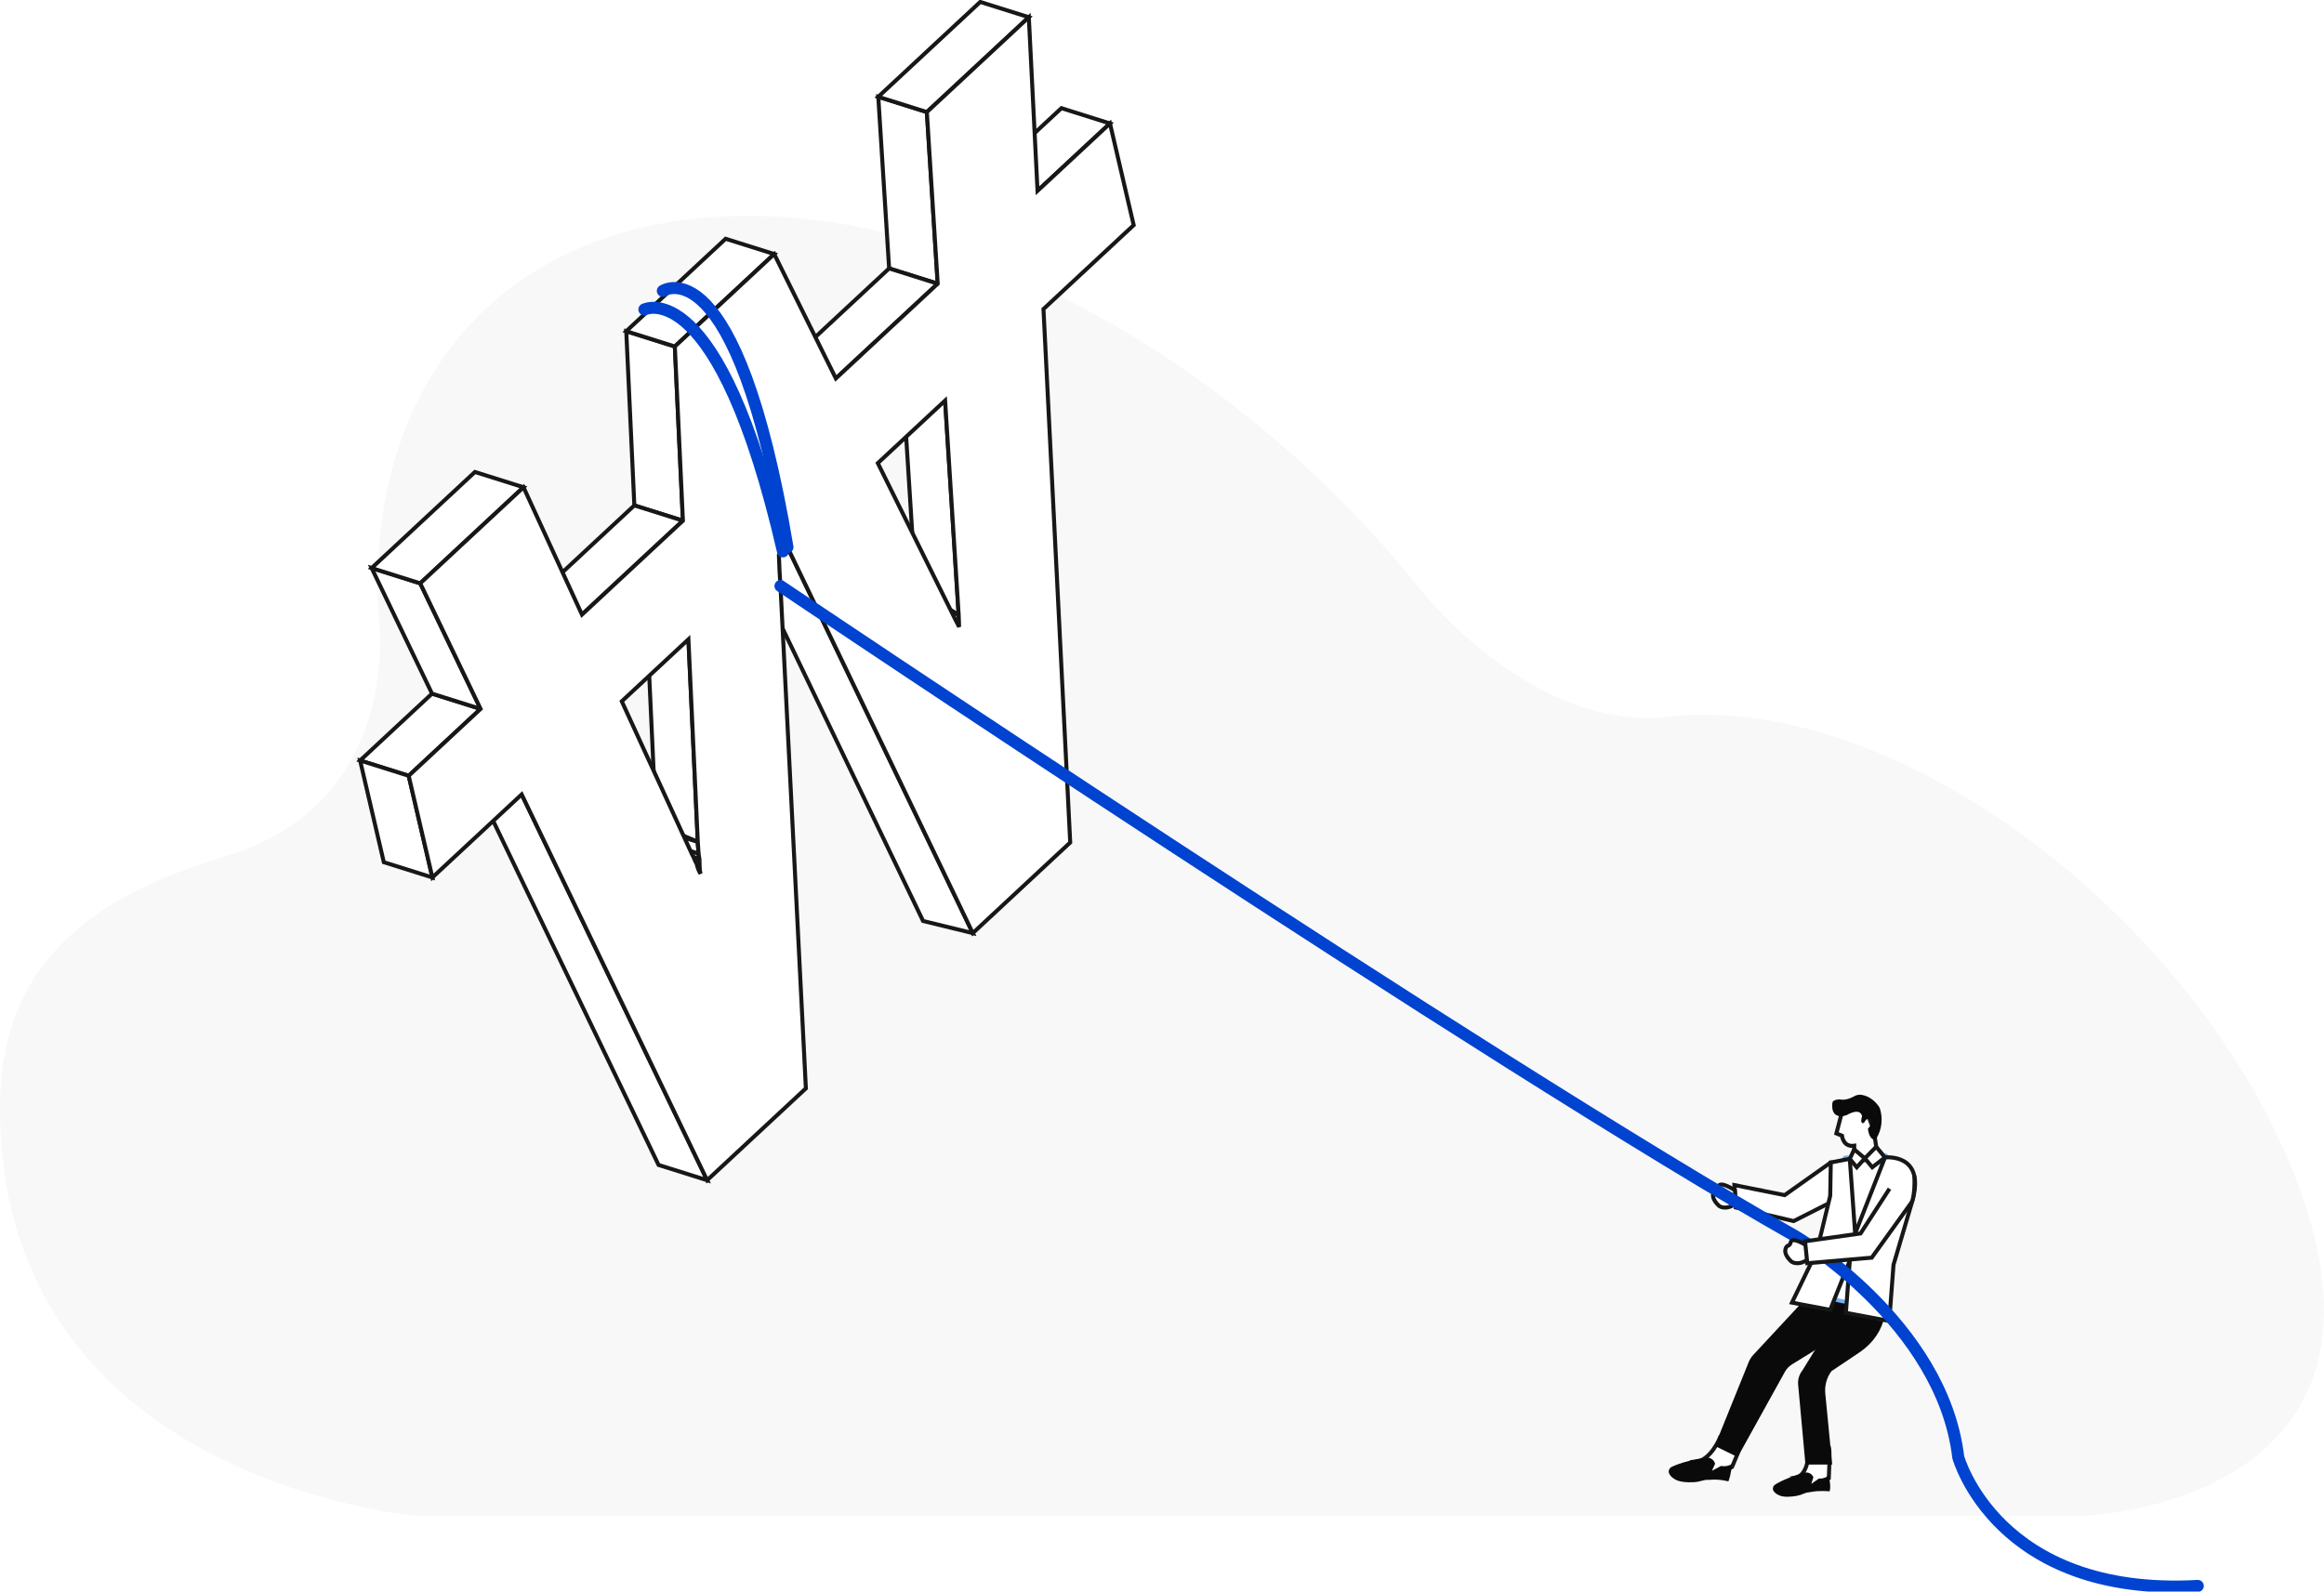 <svg xmlns="http://www.w3.org/2000/svg" xmlns:xlink="http://www.w3.org/1999/xlink" width="581" height="398" viewBox="0 0 581 398">
  <defs>
    <path id="service-online-img-005-a" d="M0.054,1.91 C0.063,2.516 0.135,3.103 0.268,3.675 L0.268,3.675 L20.768,10.023 C20.634,9.452 20.563,8.863 20.552,8.259 L20.552,8.259 C20.544,7.658 20.528,7.024 20.505,6.346 L20.505,6.346 L0.006,-0.003 C0.03,0.676 0.045,1.312 0.054,1.91"/>
    <path id="service-online-img-005-c" d="M0.054,1.91 C0.063,2.516 0.135,3.103 0.268,3.675 L0.268,3.675 L20.768,10.023 C20.634,9.452 20.563,8.863 20.552,8.259 L20.552,8.259 C20.544,7.658 20.528,7.024 20.505,6.346 L20.505,6.346 L0.006,-0.003 C0.03,0.676 0.045,1.312 0.054,1.91"/>
    <path id="service-online-img-005-e" d="M0.054,1.91 C0.063,2.516 0.135,3.103 0.268,3.675 L0.268,3.675 L20.768,10.023 C20.634,9.452 20.563,8.863 20.552,8.259 L20.552,8.259 C20.544,7.658 20.528,7.024 20.505,6.346 L20.505,6.346 L0.006,-0.003 C0.03,0.676 0.045,1.312 0.054,1.91"/>
    <path id="service-online-img-005-g" d="M0.054,1.91 C0.063,2.516 0.135,3.103 0.268,3.675 L0.268,3.675 L20.768,10.023 C20.634,9.452 20.563,8.863 20.552,8.259 L20.552,8.259 C20.544,7.658 20.528,7.024 20.505,6.346 L20.505,6.346 L0.006,-0.003 C0.03,0.676 0.045,1.312 0.054,1.91"/>
    <path id="service-online-img-005-i" d="M0.546,2.361 C0.586,3.112 0.677,3.768 0.81,4.34 L0.81,4.34 L21.309,10.688 C21.176,10.117 21.085,9.46 21.045,8.71 L21.045,8.71 C20.999,7.965 20.95,7.188 20.893,6.367 L20.893,6.367 L0.395,0.019 C0.451,0.839 0.5,1.618 0.546,2.361"/>
    <path id="service-online-img-005-k" d="M0.546,2.361 C0.586,3.112 0.677,3.768 0.81,4.34 L0.81,4.34 L21.309,10.688 C21.176,10.117 21.085,9.46 21.045,8.71 L21.045,8.71 C20.999,7.965 20.95,7.188 20.893,6.367 L20.893,6.367 L0.395,0.019 C0.451,0.839 0.5,1.618 0.546,2.361"/>
  </defs>
  <g fill="none" fill-rule="evenodd" transform="translate(-972 -4770)">
    <rect width="1802" height="10587" fill="#FFF"/>
    <g transform="translate(972 4770)">
      <path fill="#F8F8F8" d="M420.353,124.877 L420.353,124.877 L420.351,124.877 C418.246,125.014 416.162,125.227 414.103,125.529 C381.127,126.832 355.27,93.617 355.27,93.617 L355.269,93.628 C311.265,38.574 245.388,0 186.871,0 C124.708,0 89.559,43.527 94.972,104.099 C95.401,115.637 93.327,149.236 56.05,160.204 C56.038,160.208 56.027,160.212 56.015,160.215 C55.809,160.28 55.605,160.342 55.397,160.406 C55.213,160.464 55.028,160.522 54.849,160.58 C28.338,168.93 0.355,183.225 0,222.039 C-0.844,316.355 103.773,325 103.773,325 L521.425,325 C521.425,325 606.959,322 573.049,238.407 C547.598,175.66 476.691,121.217 420.353,124.877" transform="translate(0 54)"/>
      <g transform="translate(90)">
        <polygon fill="#FFF" points="149.778 156.761 129.279 150.413 129.167 147.379 149.667 153.726"/>
        <polygon stroke="#171717" points="149.778 156.761 129.279 150.413 129.167 147.379 149.667 153.726"/>
        <polygon fill="#FFF" points="169.382 47.724 157.237 43.902 175.35 27.048 187.495 30.871"/>
        <polygon stroke="#171717" points="169.382 47.724 157.237 43.902 175.35 27.048 187.495 30.871"/>
        <polygon fill="#FFF" points="149.667 153.726 138.954 147.379 135.564 93.814 146.278 100.163"/>
        <polygon stroke="#171717" points="149.667 153.726 138.954 147.379 135.564 93.814 146.278 100.163"/>
        <path fill="#FFF" d="M85.127,218.484 L64.628,212.136 C64.495,211.565 64.424,210.976 64.414,210.372 C64.406,209.772 64.39,209.137 64.366,208.459 L84.865,214.807 C84.889,215.485 84.904,216.12 84.913,216.72 C84.923,217.324 84.994,217.913 85.127,218.484"/>
        <g transform="translate(64.36 208.461)">
          <mask id="service-online-img-005-b" fill="#fff">
            <use xlink:href="#service-online-img-005-a"/>
          </mask>
          <path fill="#FFF" d="M20.767,10.023 L0.268,3.675 C0.186,3.326 0.128,2.97 0.093,2.609 L20.592,8.957 C20.627,9.319 20.685,9.674 20.767,10.023" mask="url(#service-online-img-005-b)"/>
          <path stroke="#171717" d="M20.767,10.023 L0.268,3.675 C0.186,3.326 0.128,2.97 0.093,2.609 L20.592,8.957 C20.627,9.319 20.685,9.674 20.767,10.023" mask="url(#service-online-img-005-b)"/>
          <mask id="service-online-img-005-d" fill="#fff">
            <use xlink:href="#service-online-img-005-c"/>
          </mask>
          <path fill="#FFF" d="M20.592,8.957 L0.093,2.61 C0.071,2.382 0.058,2.153 0.054,1.922 L20.553,8.27 C20.557,8.502 20.57,8.731 20.592,8.957" mask="url(#service-online-img-005-d)"/>
          <path stroke="#171717" d="M20.592,8.957 L0.093,2.61 C0.071,2.382 0.058,2.153 0.054,1.922 L20.553,8.27 C20.557,8.502 20.57,8.731 20.592,8.957" mask="url(#service-online-img-005-d)"/>
          <mask id="service-online-img-005-f" fill="#fff">
            <use xlink:href="#service-online-img-005-e"/>
          </mask>
          <path fill="#FFF" d="M20.553,8.27 L0.054,1.922 C0.053,1.918 0.053,1.915 0.053,1.911 C0.053,1.877 0.052,1.843 0.052,1.809 L20.552,8.157 C20.552,8.191 20.552,8.225 20.552,8.259 C20.553,8.262 20.553,8.266 20.553,8.27" mask="url(#service-online-img-005-f)"/>
          <path stroke="#171717" d="M20.553,8.27 L0.054,1.922 C0.053,1.918 0.053,1.915 0.053,1.911 C0.053,1.877 0.052,1.843 0.052,1.809 L20.552,8.157 C20.552,8.191 20.552,8.225 20.552,8.259 C20.553,8.262 20.553,8.266 20.553,8.27" mask="url(#service-online-img-005-f)"/>
          <mask id="service-online-img-005-h" fill="#fff">
            <use xlink:href="#service-online-img-005-g"/>
          </mask>
          <path fill="#FFF" d="M20.552,8.157 L0.053,1.81 C0.044,1.239 0.028,0.637 0.006,-0.003 L20.505,6.346 C20.527,6.986 20.542,7.587 20.552,8.157" mask="url(#service-online-img-005-h)"/>
          <path stroke="#171717" d="M20.552,8.157 L0.053,1.81 C0.044,1.239 0.028,0.637 0.006,-0.003 L20.505,6.346 C20.527,6.986 20.542,7.587 20.552,8.157" mask="url(#service-online-img-005-h)"/>
        </g>
        <path stroke="#171717" d="M85.127,218.484 L64.628,212.136 C64.495,211.565 64.424,210.976 64.414,210.372 C64.406,209.772 64.39,209.137 64.366,208.459 L84.865,214.807 C84.889,215.485 84.904,216.12 84.913,216.72 C84.923,217.324 84.994,217.913 85.127,218.484 Z"/>
        <polygon fill="#FFF" points="144.427 70.943 132.281 67.121 129.57 24.203 141.715 28.024"/>
        <polygon stroke="#171717" points="144.427 70.943 132.281 67.121 129.57 24.203 141.715 28.024"/>
        <polygon fill="#FFF" points="141.715 28.024 129.57 24.202 155.061 .484 167.207 4.306"/>
        <g transform="translate(63.556 .026)">
          <polygon stroke="#171717" points="78.159 27.999 66.014 24.176 91.505 .458 103.651 4.28"/>
          <path fill="#FFF" d="M21.309,214.781 L0.81,208.433 C0.677,207.861 0.587,207.205 0.546,206.454 C0.5,205.711 0.45,204.933 0.394,204.112 L20.894,210.46 C20.949,211.281 20.999,212.058 21.045,212.803 C21.085,213.552 21.176,214.209 21.309,214.781"/>
        </g>
        <g transform="translate(63.556 204.119)">
          <mask id="service-online-img-005-j" fill="#fff">
            <use xlink:href="#service-online-img-005-i"/>
          </mask>
          <path fill="#FFF" d="M21.309,10.689 L0.81,4.34 C0.715,3.929 0.641,3.476 0.592,2.974 L21.091,9.322 C21.14,9.823 21.214,10.278 21.309,10.689" mask="url(#service-online-img-005-j)"/>
          <path stroke="#171717" d="M21.309,10.689 L0.81,4.34 C0.715,3.929 0.641,3.476 0.592,2.974 L21.091,9.322 C21.14,9.823 21.214,10.278 21.309,10.689" mask="url(#service-online-img-005-j)"/>
          <mask id="service-online-img-005-l" fill="#fff">
            <use xlink:href="#service-online-img-005-k"/>
          </mask>
          <path fill="#FFF" d="M21.091,9.322 L0.592,2.974 C0.573,2.777 0.558,2.573 0.546,2.362 C0.5,1.618 0.45,0.839 0.395,0.018 L20.894,6.367 C20.95,7.188 20.999,7.965 21.045,8.71 C21.057,8.921 21.072,9.126 21.091,9.322" mask="url(#service-online-img-005-l)"/>
          <path stroke="#171717" d="M21.091,9.322 L0.592,2.974 C0.573,2.777 0.558,2.573 0.546,2.362 C0.5,1.618 0.45,0.839 0.395,0.018 L20.894,6.367 C20.95,7.188 20.999,7.965 21.045,8.71 C21.057,8.921 21.072,9.126 21.091,9.322" mask="url(#service-online-img-005-l)"/>
        </g>
        <path stroke="#171717" d="M84.865,214.807 L64.366,208.459 C64.233,207.887 64.143,207.231 64.102,206.48 C64.056,205.736 64.006,204.958 63.95,204.137 L84.45,210.486 C84.505,211.307 84.555,212.084 84.601,212.828 C84.641,213.578 84.732,214.235 84.865,214.807 Z"/>
        <polygon fill="#FFF" points="153.198 233.339 140.768 230.302 94.441 133.79 106.872 136.827"/>
        <polygon stroke="#171717" points="153.198 233.339 140.768 230.302 94.441 133.79 106.872 136.827"/>
        <polygon fill="#FFF" points="118.963 94.635 106.818 90.813 132.282 67.121 144.427 70.943"/>
        <polygon stroke="#171717" points="118.963 94.635 106.818 90.813 132.282 67.121 144.427 70.943"/>
        <polygon fill="#FFF" points="84.449 210.486 74.028 206.157 71.684 155.544 82.105 159.871"/>
        <polygon stroke="#171717" points="84.449 210.486 74.028 206.157 71.684 155.544 82.105 159.871"/>
        <polygon fill="#FFF" points="80.731 130.208 68.586 126.386 66.566 82.823 78.711 86.645"/>
        <polygon stroke="#171717" points="80.731 130.208 68.586 126.386 66.566 82.823 78.711 86.645"/>
        <polygon fill="#FFF" points="78.711 86.645 66.566 82.822 91.407 59.709 103.553 63.531"/>
        <polygon stroke="#171717" points="78.711 86.645 66.566 82.822 91.407 59.709 103.553 63.531"/>
        <polygon fill="#FFF" points="55.491 153.691 43.346 149.87 68.586 126.386 80.731 130.208"/>
        <polygon stroke="#171717" points="55.491 153.691 43.346 149.87 68.586 126.386 80.731 130.208"/>
        <polygon fill="#FFF" points="86.786 295.131 74.64 291.31 28.277 194.831 40.423 198.653"/>
        <polygon stroke="#171717" points="86.786 295.131 74.64 291.31 28.277 194.831 40.423 198.653"/>
        <polygon fill="#FFF" points=".028 190.174 12.173 193.996 30.147 177.272 18.002 173.45"/>
        <polygon stroke="#171717" points="12.173 193.996 .028 190.174 18.002 173.451 30.147 177.273"/>
        <polygon fill="#FFF" points="5.953 215.603 18.097 219.425 12.173 193.996 .027 190.174"/>
        <polygon stroke="#171717" points="18.098 219.425 5.953 215.603 .027 190.174 12.173 193.996"/>
        <polygon fill="#FFF" points="30.147 177.273 18.002 173.45 2.912 142.048 15.058 145.87"/>
        <polygon stroke="#171717" points="30.147 177.273 18.002 173.45 2.912 142.048 15.058 145.87"/>
        <polygon fill="#FFF" points="15.058 145.87 2.912 142.048 28.732 118.025 40.877 121.847"/>
        <polygon stroke="#171717" points="15.058 145.87 2.912 142.048 28.732 118.025 40.877 121.847"/>
        <g transform="translate(12.068 4.26)">
          <path fill="#FFF" d="M137.599,149.465 L134.21,95.902 L117.389,111.552 L136.621,150.375 L137.711,152.5 L137.599,149.465 L137.599,149.465 Z M72.381,206.225 L70.037,155.61 L53.377,171.11 L70.948,209.388 C71.153,209.723 71.344,210.109 71.514,210.559 C71.686,211.013 71.877,211.402 72.085,211.73 C72.219,212.306 72.361,212.782 72.517,213.158 C72.668,213.54 72.852,213.895 73.059,214.224 C72.926,213.652 72.855,213.064 72.845,212.459 C72.836,211.859 72.821,211.224 72.797,210.546 C72.664,209.974 72.574,209.317 72.533,208.567 C72.487,207.823 72.437,207.046 72.381,206.225 L72.381,206.225 Z M157.315,43.463 L175.427,26.609 L181.353,52.039 L158.798,73.024 L165.487,206.417 L141.13,229.078 L94.804,132.566 L92.653,134.567 C92.74,137.296 92.869,139.829 93.047,142.282 L99.4,267.905 L74.718,290.87 L28.355,194.393 L6.03,215.164 L0.105,189.735 L18.079,173.012 L2.99,141.609 L28.81,117.586 L43.424,149.43 L68.663,125.947 L66.643,82.383 L91.485,59.27 L106.896,90.374 L132.359,66.682 L129.647,23.763 L155.138,0.045 L157.315,43.463 Z"/>
          <path stroke="#171717" d="M137.599,149.465 L134.21,95.902 L117.389,111.552 L136.621,150.375 L137.711,152.5 L137.599,149.465 L137.599,149.465 Z M72.381,206.225 L70.037,155.61 L53.377,171.11 L70.948,209.388 C71.153,209.723 71.344,210.109 71.514,210.559 C71.686,211.013 71.877,211.402 72.085,211.73 C72.219,212.306 72.361,212.782 72.517,213.158 C72.668,213.54 72.852,213.895 73.059,214.224 C72.926,213.652 72.855,213.064 72.845,212.459 C72.836,211.859 72.821,211.224 72.797,210.546 C72.664,209.974 72.574,209.317 72.533,208.567 C72.487,207.823 72.437,207.046 72.381,206.225 L72.381,206.225 Z M157.315,43.463 L175.427,26.609 L181.353,52.039 L158.798,73.024 L165.487,206.417 L141.13,229.078 L94.804,132.566 L92.653,134.567 C92.74,137.296 92.869,139.829 93.047,142.282 L99.4,267.905 L74.718,290.87 L28.355,194.393 L6.03,215.164 L0.105,189.735 L18.079,173.012 L2.99,141.609 L28.81,117.586 L43.424,149.43 L68.663,125.947 L66.643,82.383 L91.485,59.27 L106.896,90.374 L132.359,66.682 L129.647,23.763 L155.138,0.045 L157.315,43.463 Z"/>
          <path stroke="#0043D0" stroke-linecap="round" stroke-linejoin="round" stroke-width="3" d="M59.023,73.124 C59.023,73.124 77.623,63.834 93.67,133.621"/>
          <path fill="#FFF" d="M355.628,286.429 L344.103,294.598 L331.534,292.083 L331.871,297.687 L346.338,301.091 L357.513,295.436 C357.513,295.436 360.027,293.202 359.259,290.619 C359.259,290.619 357.653,286.5 355.628,286.429"/>
          <path stroke="#171717" d="M355.628,286.429 L344.103,294.598 L331.534,292.083 L331.871,297.687 L346.338,301.091 L357.513,295.436 C357.513,295.436 360.027,293.202 359.259,290.619 C359.259,290.619 357.653,286.5 355.628,286.429 Z"/>
          <path fill="#FFF" d="M331.673,293.398 C331.673,293.398 327.885,290.862 327.53,292.5 C327.53,292.5 327.435,293.266 326.693,293.39 C326.693,293.39 325.04,294.746 327.645,297.24 C327.645,297.24 329.072,298.567 331.813,296.804 L331.673,293.398 Z"/>
          <path stroke="#171717" d="M331.673,293.398 C331.673,293.398 327.885,290.862 327.53,292.5 C327.53,292.5 327.435,293.266 326.693,293.39 C326.693,293.39 325.04,294.746 327.645,297.24 C327.645,297.24 329.072,298.567 331.813,296.804 L331.673,293.398 Z"/>
          <polygon fill="#FFF" points="369.178 285.173 359.405 285.707 354.503 320.753 362.878 322.632"/>
          <polygon stroke="#74B0F5" stroke-linecap="round" stroke-linejoin="round" stroke-width="2" points="369.178 285.173 359.405 285.707 354.503 320.753 362.878 322.632"/>
          <path fill="#FFF" d="M327.988,355.145 C327.988,355.145 325.586,361.147 321.624,361.309 L325.834,364.986 L330.93,362.581 C330.93,362.581 333.215,357.569 333.09,356.291 L327.988,355.145 Z"/>
          <path stroke="#171717" d="M327.988,355.145 C327.988,355.145 325.586,361.147 321.624,361.309 L325.834,364.986 L330.93,362.581 C330.93,362.581 333.215,357.569 333.09,356.291 L327.988,355.145 Z"/>
          <path fill="#0A0A0A" d="M324.43,360.211 C324.43,360.211 326.169,360.025 326.711,361.765 L325.908,363.534 L328.212,362.307 C328.212,362.307 329.317,362.687 330.954,361.851 C330.954,361.851 330.696,364.571 330.023,366.184 C330.023,366.184 327.917,365.57 325.536,365.776 C325.408,365.788 325.278,365.794 325.15,365.789 C324.865,365.777 324.227,365.781 323.522,365.99 C322.838,366.193 322.139,366.341 321.426,366.379 C319.941,366.456 317.665,366.407 316.461,365.534 C316.461,365.534 314.17,364.19 315.563,362.726 C315.563,362.726 317.811,361.271 324.43,360.211"/>
          <path fill="#FFF" d="M350.121,358.435 C350.121,358.435 350.216,364.704 346.704,365.271 L350.848,368.095 L355.13,365.409 C355.13,365.409 355.457,359.021 355.211,357.895 L350.121,358.435 Z"/>
          <path stroke="#171717" d="M350.121,358.435 C350.121,358.435 350.216,364.704 346.704,365.271 L350.848,368.095 L355.13,365.409 C355.13,365.409 355.457,359.021 355.211,357.895 L350.121,358.435 Z"/>
          <path fill="#0A0A0A" d="M349.085,363.991 C349.085,363.991 350.616,363.64 351.285,365.132 L350.758,366.795 L352.68,365.455 C352.68,365.455 353.705,365.676 355.074,364.756 C355.074,364.756 355.774,367.162 355.346,368.671 C355.346,368.671 352.767,368.394 350.667,368.832 C350.553,368.856 350.439,368.874 350.323,368.884 C350.069,368.905 349.501,368.977 348.896,369.237 C348.308,369.491 347.701,369.698 347.069,369.808 C345.754,370.036 343.722,370.234 342.556,369.586 C342.556,369.586 340.371,368.633 341.456,367.18 C341.456,367.18 343.303,365.643 349.085,363.991"/>
          <path fill="#FFF" d="M358.421,273.863 L357.025,279.169 L358.421,279.727 C358.421,279.727 358.701,282.66 361.495,282.242 L361.495,285.173 L364.139,285.4 L367.222,284.196 L366.383,278.331 L363.73,271.489 L358.421,273.863 Z"/>
          <path stroke="#171717" d="M358.421,273.863 L357.025,279.169 L358.421,279.727 C358.421,279.727 358.701,282.66 361.495,282.242 L361.495,285.173 L364.139,285.4 L367.222,284.196 L366.383,278.331 L363.73,271.489 L358.421,273.863 Z"/>
          <path fill="#0A0A0A" d="M350.04,319.708 L336.261,334.539 C335.765,335.073 335.372,335.693 335.1,336.367 L326.638,357.314 L332.346,360.107 L344.154,338.792 C344.59,338.005 345.222,337.348 345.994,336.885 C349.951,334.511 362.714,326.668 364.753,323.059 L350.04,319.708 Z"/>
          <path fill="#0A0A0A" d="M369.168,320.958 C369.168,320.958 370.665,328.499 362.835,333.898 L355.8,338.616 C354.609,340.227 354.058,342.221 354.252,344.213 L355.981,361.97 L349.295,361.97 L347.467,342.002 C347.349,340.718 347.732,339.437 348.535,338.428 L358.85,321.715 L369.168,320.958 Z"/>
          <path fill="#FFF" d="M355.628,286.429 L360.377,285.522 L361.719,304.203 L369.178,285.173 C369.178,285.173 379.319,284.004 376.06,295.919 L371.31,312.022 L370.247,326.073 L359.405,324.025 L360.377,310.999 L355.479,323.283 L345.92,321.477 L352.135,308.631 L355.488,294.738 L355.628,286.429 Z"/>
          <path stroke="#171717" d="M355.628,286.429 L360.377,285.522 L361.719,304.203 L369.178,285.173 C369.178,285.173 379.319,284.004 376.06,295.919 L371.31,312.022 L370.247,326.073 L359.405,324.025 L360.377,310.999 L355.479,323.283 L345.92,321.477 L352.135,308.631 L355.488,294.738 L355.628,286.429 Z"/>
          <path fill="#0A0A0A" d="M356.047,271.489 C356.047,271.489 355.208,275.888 359.538,274.631 C359.538,274.631 362.892,272.499 363.45,274.857 C363.45,274.857 362.751,277.005 363.939,276.515 C363.939,276.515 364.708,274.91 365.545,275.678 C365.545,275.678 366.104,276.865 364.917,277.981 C364.917,277.981 365.127,280.845 366.803,280.774 C366.803,280.774 369.253,277.598 367.964,273.114 C367.886,272.843 367.759,272.586 367.598,272.357 C367.047,271.577 365.604,269.869 363.32,269.519 C362.707,269.425 362.079,269.546 361.538,269.849 C360.711,270.311 359.197,270.985 357.862,270.651 C357.862,270.651 356.111,270.65 356.047,271.489"/>
          <polygon fill="#FFF" points="361.495 283.166 360.376 285.522 362.123 287.634 364.139 285.4"/>
          <polygon stroke="#171717" points="361.495 283.166 360.376 285.522 362.123 287.634 364.139 285.4"/>
          <polygon fill="#FFF" points="364.139 285.4 366.981 282.508 369.178 285.173 366.002 287.634"/>
          <polygon stroke="#171717" points="364.139 285.4 366.981 282.508 369.178 285.173 366.002 287.634"/>
          <path stroke="#0043D0" stroke-linecap="round" stroke-linejoin="round" stroke-width="3" d="M63.633 68.476C63.633 68.476 82.005 56.335 94.803 132.566M93.047 142.282C93.047 142.282 270.293 261.601 346.76 304.859 346.76 304.859 383.511 326.467 387.494 360.128 387.494 360.128 397.099 395.14 447.38 392.317"/>
          <path fill="#FFF" d="M349.74,307.31 C349.74,307.31 345.952,304.774 345.597,306.412 C345.597,306.412 345.502,307.178 344.76,307.302 C344.76,307.302 343.107,308.658 345.712,311.152 C345.712,311.152 347.139,312.478 349.88,310.716 L349.74,307.31 Z"/>
          <path stroke="#171717" d="M349.74,307.31 C349.74,307.31 345.952,304.774 345.597,306.412 C345.597,306.412 345.502,307.178 344.76,307.302 C344.76,307.302 343.107,308.658 345.712,311.152 C345.712,311.152 347.139,312.478 349.88,310.716 L349.74,307.31 Z"/>
          <g transform="translate(348.403 289.118)">
            <path fill="#FFF" d="M21.907,3.872 L14.667,15.066 L0.792,17.02 L1.351,22.512 L17.461,21.117 L27.407,7.297 C27.584,6.945 27.713,6.575 27.793,6.189 C28.002,5.19 28.302,3.181 28.081,0.554"/>
            <path stroke="#171717" d="M21.907,3.872 L14.667,15.066 L0.792,17.02 L1.351,22.512 L17.461,21.117 L27.407,7.297 C27.584,6.945 27.713,6.575 27.793,6.189 C28.002,5.19 28.302,3.181 28.081,0.554"/>
          </g>
        </g>
      </g>
    </g>
    <g transform="translate(0 56)">
      <rect width="1799" height="80" y="4673"/>
      <rect width="1799" height="130" y="4780"/>
      <rect width="1799" height="50" y="4949"/>
      <rect width="1799" height="30" y="5023"/>
      <rect width="1799" height="20" y="5068"/>
      <rect width="1799" height="50" y="5108"/>
    </g>
  </g>
</svg>
